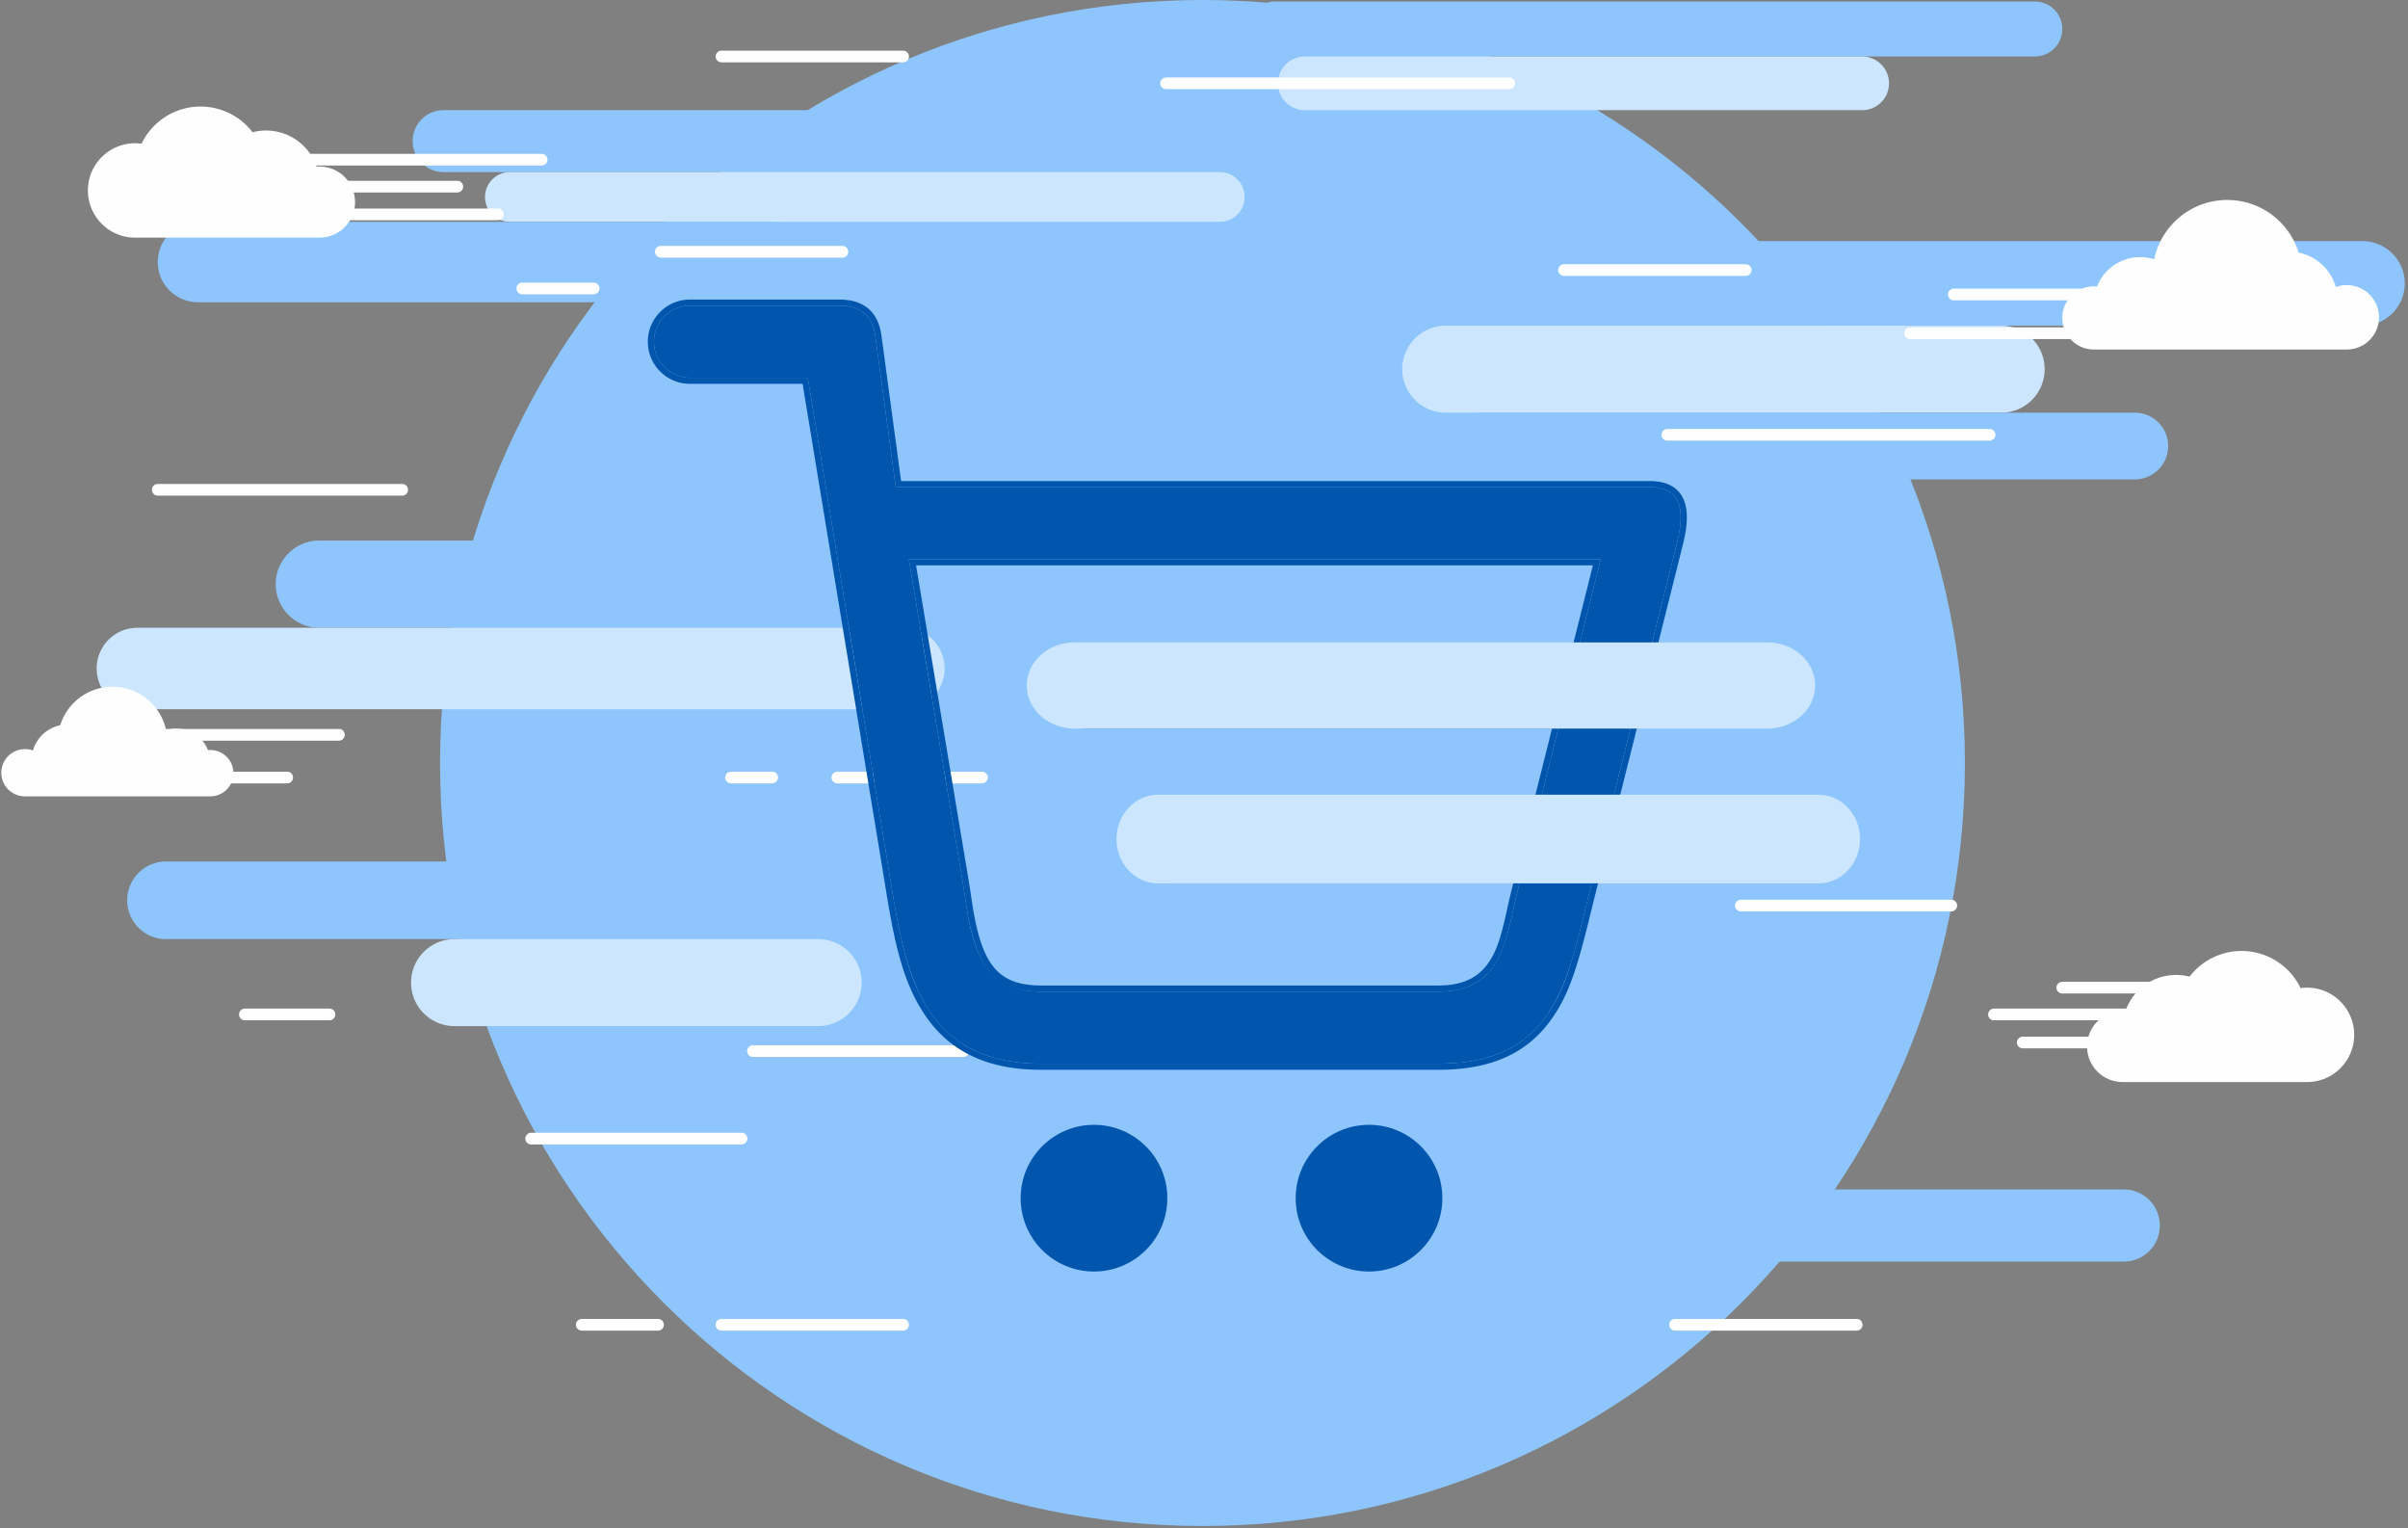 <svg xmlns="http://www.w3.org/2000/svg" xmlns:xlink="http://www.w3.org/1999/xlink" width="394" height="250"><rect width="100%" height="100%" fill="#808080" stroke="none"/><defs><path id="a" d="M162.965 29.69H39.562l-3.32-24.597C35.761 1.53 33.771 0 30.237 0H5.906A5.9 5.9 0 0 0 0 5.896a5.898 5.898 0 0 0 5.908 5.894l19.262-.002 13.802 83.816C41.272 110.03 44.583 124 63.366 124l64.969-.002c19.023 0 21.114-13.549 24.528-27.181l14.493-57.855c1.118-4.469 1.394-9.271-4.39-9.271zm-11.788 26.698H70.778c-3.25 0-5.906 2.65-5.906 5.894v.004c0 3.241 2.656 5.894 5.906 5.894h77.446l-3.371 13.458H85.221c-3.248 0-5.905 2.65-5.905 5.894v.004c0 3.241 2.657 5.892 5.905 5.892h56.677l-.627 2.502c-1.867 7.459-2.292 16.282-12.938 16.282h-64.97c-11.246 0-11.53-10.088-12.868-18.11l-8.788-52.625h113.205l-3.735 14.911z"/></defs><g fill="none" fill-rule="evenodd"><path fill="#8EC5FC" d="M321.499 124.814c0 68.933-55.853 124.814-124.75 124.814C127.852 249.628 72 193.748 72 124.814 72 55.881 127.852 0 196.75 0c68.896 0 124.749 55.881 124.749 124.814"/><path fill="#8EC5FC" d="M332.943 9.24H208.605a4.495 4.495 0 0 1-4.494-4.495 4.495 4.495 0 0 1 4.494-4.496h124.338a4.495 4.495 0 0 1 4.494 4.496 4.495 4.495 0 0 1-4.494 4.496"/><path fill="#CDE6FF" d="M213.488 18.022h91.206a4.39 4.39 0 0 0 4.388-4.39 4.39 4.39 0 0 0-4.388-4.391h-91.206a4.39 4.39 0 0 0-4.388 4.39 4.39 4.39 0 0 0 4.388 4.391"/><path fill="#8EC5FC" d="M72.58 28.154h78.628a5.065 5.065 0 0 0 5.063-5.066 5.065 5.065 0 0 0-5.063-5.066H72.58a5.065 5.065 0 0 0-5.063 5.066 5.065 5.065 0 0 0 5.063 5.066"/><path fill="#CDE6FF" d="M199.584 36.287H83.426a4.065 4.065 0 0 1-4.064-4.067 4.065 4.065 0 0 1 4.064-4.066h116.158a4.065 4.065 0 0 1 4.064 4.066 4.065 4.065 0 0 1-4.064 4.067"/><path fill="#8EC5FC" d="M32.391 49.445h93.942a6.577 6.577 0 0 0 6.576-6.58 6.577 6.577 0 0 0-6.576-6.578H32.39a6.577 6.577 0 0 0-6.576 6.579 6.577 6.577 0 0 0 6.576 6.579m354.167 3.833H197.714a6.915 6.915 0 0 1-6.912-6.916 6.915 6.915 0 0 1 6.912-6.917h188.844a6.915 6.915 0 0 1 6.913 6.917 6.915 6.915 0 0 1-6.913 6.916"/><path fill="#CDE6FF" d="M236.549 67.51h90.89a7.114 7.114 0 0 0 7.11-7.116 7.114 7.114 0 0 0-7.11-7.116h-90.89a7.113 7.113 0 0 0-7.112 7.116 7.114 7.114 0 0 0 7.112 7.115"/><path fill="#8EC5FC" d="M349.308 78.419H242.001a5.453 5.453 0 0 1-5.452-5.455A5.453 5.453 0 0 1 242 67.509h107.307a5.453 5.453 0 0 1 5.452 5.455 5.453 5.453 0 0 1-5.452 5.455m-297.06 24.274h185.951a7.135 7.135 0 0 0 7.134-7.137 7.135 7.135 0 0 0-7.134-7.137H52.247a7.135 7.135 0 0 0-7.134 7.137 7.135 7.135 0 0 0 7.134 7.137"/><path fill="#CDE6FF" d="M147.91 116.01H22.47a6.656 6.656 0 0 1-6.654-6.658 6.656 6.656 0 0 1 6.655-6.659h125.438a6.656 6.656 0 0 1 6.655 6.659 6.656 6.656 0 0 1-6.655 6.658"/><path fill="#8EC5FC" d="M347.497 206.376H262.01a5.9 5.9 0 0 1-5.898-5.902 5.9 5.9 0 0 1 5.898-5.901h85.487a5.9 5.9 0 0 1 5.899 5.9 5.9 5.9 0 0 1-5.899 5.903M27.154 153.623h110.79a6.346 6.346 0 0 0 6.344-6.347 6.346 6.346 0 0 0-6.344-6.348H27.154a6.346 6.346 0 0 0-6.345 6.348 6.346 6.346 0 0 0 6.345 6.347"/><path fill="#CDE6FF" d="M74.37 167.855h59.499a7.114 7.114 0 0 0 7.112-7.116 7.114 7.114 0 0 0-7.112-7.116H74.37a7.114 7.114 0 0 0-7.113 7.116 7.114 7.114 0 0 0 7.113 7.116"/><path fill="#FEFEFE" d="M88.62 27.08H45.112a.956.956 0 0 1 0-1.912H88.62a.956.956 0 0 1 0 1.912m-13.792 4.406H45.113a.956.956 0 0 1 0-1.912h29.714a.956.956 0 0 1 0 1.912M46.99 128.145H23.339a.956.956 0 0 1 0-1.912H46.99a.956.956 0 0 1 0 1.912m113.672 0H137.01a.956.956 0 0 1 0-1.912h23.652a.956.956 0 0 1 0 1.912m-34.319 0h-6.727a.956.956 0 0 1 0-1.912h6.727a.956.956 0 0 1 0 1.912m-70.886-6.987h-32.12a.956.956 0 0 1 0-1.912h32.12a.956.956 0 0 1 0 1.912m293.948-72.026h-29.713a.956.956 0 0 1 0-1.912h29.713a.956.956 0 0 1 0 1.912m-63.775-4h-29.714a.956.956 0 0 1 0-1.912h29.714a.956.956 0 0 1 0 1.912m-38.686-30.545h-56.148a.956.956 0 0 1 0-1.912h56.148a.956.956 0 0 1 0 1.912m-109.108 27.55h-29.713a.956.956 0 0 1 0-1.912h29.713a.956.956 0 0 1 0 1.912m-40.709 6h-11.67a.956.956 0 0 1 0-1.912h11.67a.956.956 0 0 1 0 1.912m-31.323 32.94h-39.99a.956.956 0 0 1 0-1.912h39.99a.956.956 0 0 1 0 1.912m259.729-9h-52.717a.956.956 0 0 1 0-1.912h52.717a.956.956 0 0 1 0 1.912m35.146 99.414h-29.713a.956.956 0 0 1 0-1.912h29.713a.956.956 0 0 1 0 1.912M147.765 10.197h-29.713a.956.956 0 0 1 0-1.912h29.713a.956.956 0 0 1 0 1.912m0 207.47h-29.713a.956.956 0 0 1 0-1.912h29.713a.956.956 0 0 1 0 1.912m156.033 0h-29.713a.956.956 0 0 1 0-1.912h29.713a.956.956 0 0 1 0 1.912m-196.134 0H95.19a.956.956 0 0 1 0-1.912h12.474a.956.956 0 0 1 0 1.912m253.016-50.764h-34.424a.956.956 0 0 1 0-1.912h34.424a.956.956 0 0 1 0 1.912M121.33 187.21H86.908a.956.956 0 0 1 0-1.912h34.423a.956.956 0 0 1 0 1.912m36.294-14.308h-34.423a.956.956 0 0 1 0-1.912h34.423a.956.956 0 0 1 0 1.912m-103.713-6H40.07a.956.956 0 0 1 0-1.912h13.843a.956.956 0 0 1 0 1.912m265.355-17.813h-34.423a.956.956 0 0 1 0-1.912h34.423a.956.956 0 0 1 0 1.912m41.413 13.43h-23.244a.956.956 0 0 1 0-1.912h23.244a.956.956 0 0 1 0 1.912M349.406 55.465h-36.88a.956.956 0 0 1 0-1.912h36.88a.956.956 0 0 1 0 1.912m-67.97 57.828h-36.88a.956.956 0 0 1 0-1.912h36.88a.956.956 0 0 1 0 1.912M81.478 36.025H45.113a.956.956 0 0 1 0-1.912h36.365a.956.956 0 0 1 0 1.912"/><path d="M58.09 33.06a5.815 5.815 0 0 0-6.277-5.797c-1.182-3.438-4.441-5.91-8.28-5.91a8.76 8.76 0 0 0-2.21.282 10.694 10.694 0 0 0-8.505-4.203c-4.253 0-7.928 2.48-9.658 6.073a7.72 7.72 0 0 0-8.776 7.648 7.72 7.72 0 0 0 7.718 7.722h30.214a5.814 5.814 0 0 0 5.775-5.816m283.4 138.13a5.815 5.815 0 0 1 6.277-5.795 8.757 8.757 0 0 1 8.28-5.91 8.78 8.78 0 0 1 2.21.282 10.695 10.695 0 0 1 8.505-4.203c4.253 0 7.928 2.48 9.659 6.072a7.72 7.72 0 0 1 8.775 7.648 7.72 7.72 0 0 1-7.718 7.723h-30.214v-.001a5.814 5.814 0 0 1-5.775-5.815m42.493-124.556c-.628 0-1.23.11-1.79.313a8.022 8.022 0 0 0-6.086-5.635c-1.546-4.982-6.19-8.6-11.677-8.6-5.886 0-10.8 4.163-11.963 9.707a7.556 7.556 0 0 0-9.347 4.448 5.166 5.166 0 0 0-5.683 5.142 5.167 5.167 0 0 0 5.165 5.167h41.38a5.27 5.27 0 0 0 5.27-5.27 5.27 5.27 0 0 0-5.27-5.272M4.079 122.541c.46 0 .902.081 1.312.23a5.879 5.879 0 0 1 4.461-4.13 8.966 8.966 0 0 1 8.56-6.304c4.314 0 7.915 3.051 8.768 7.114a5.536 5.536 0 0 1 6.85 3.26 3.787 3.787 0 0 1 4.166 3.769 3.787 3.787 0 0 1-3.785 3.788H4.078a3.863 3.863 0 0 1-3.861-3.863 3.863 3.863 0 0 1 3.861-3.864" fill="#FEFEFE"/><g transform="translate(107 50)"><path d="M50.772 94.823C52.108 102.875 52.392 113 63.618 113h64.849c10.626 0 11.053-8.856 12.914-16.342l.626-2.512H85.435c-3.242 0-5.894-2.66-5.894-5.914v-.004c0-3.253 2.652-5.916 5.894-5.916h59.524l3.365-13.51H71.019c-3.244 0-5.896-2.66-5.896-5.916v-.004c0-3.253 2.652-5.916 5.896-5.916h80.253L155 42H42l8.772 52.823z"/><circle cx="117" cy="146" r="12" fill="#0056AD" fill-rule="nonzero"/><circle cx="72" cy="146" r="12" fill="#0056AD" fill-rule="nonzero"/><g fill-rule="nonzero"><use fill="#0056AD" fill-rule="evenodd" xlink:href="#a"/><path stroke="#0056AD" d="M24.746 12.288l-18.838.002C2.366 12.29-.5 9.43-.5 5.896A6.4 6.4 0 0 1 5.906-.5h24.332c3.85 0 5.994 1.776 6.499 5.526l3.262 24.165h122.966c2.905 0 4.635 1.168 5.264 3.32.488 1.669.304 3.804-.388 6.573l-14.493 57.854a329.868 329.868 0 0 0-.548 2.218l-.18.738c-2.23 9.11-3.643 13.161-6.523 17.005-3.768 5.03-9.383 7.6-17.762 7.6l-64.97.001c-8.919 0-14.915-3.081-18.795-9.015-3.02-4.616-4.548-10.118-6.091-19.8L24.746 12.288zm126.041 43.6l3.485-13.91H42.297l8.691 52.042c.102.607.192 1.188.338 2.16.211 1.407.226 1.507.313 2.054 1.513 9.547 4.153 13.478 11.725 13.478h64.97c4.122 0 6.817-1.332 8.616-3.922 1.393-2.006 2.075-4.14 3.133-8.924l.052-.235c.308-1.396.456-2.046.65-2.823l.472-1.88H85.221c-3.524 0-6.405-2.875-6.405-6.392v-.004c0-3.52 2.88-6.394 6.405-6.394h59.242l3.12-12.458H70.779c-3.525 0-6.406-2.876-6.406-6.394v-.004c0-3.52 2.88-6.394 6.406-6.394h80.01z"/></g></g><path d="M289.18 119.183H175.82c-4.32 0-7.821-3.156-7.821-7.05 0-3.894 3.502-7.05 7.821-7.05h113.36c4.32 0 7.822 3.156 7.822 7.05 0 3.894-3.502 7.05-7.822 7.05M189.46 144.5h108.107c3.743 0 6.778-3.246 6.778-7.25s-3.035-7.25-6.778-7.25H189.458c-3.742 0-6.777 3.246-6.777 7.25s3.035 7.25 6.777 7.25" fill="#CDE6FF"/></g></svg>